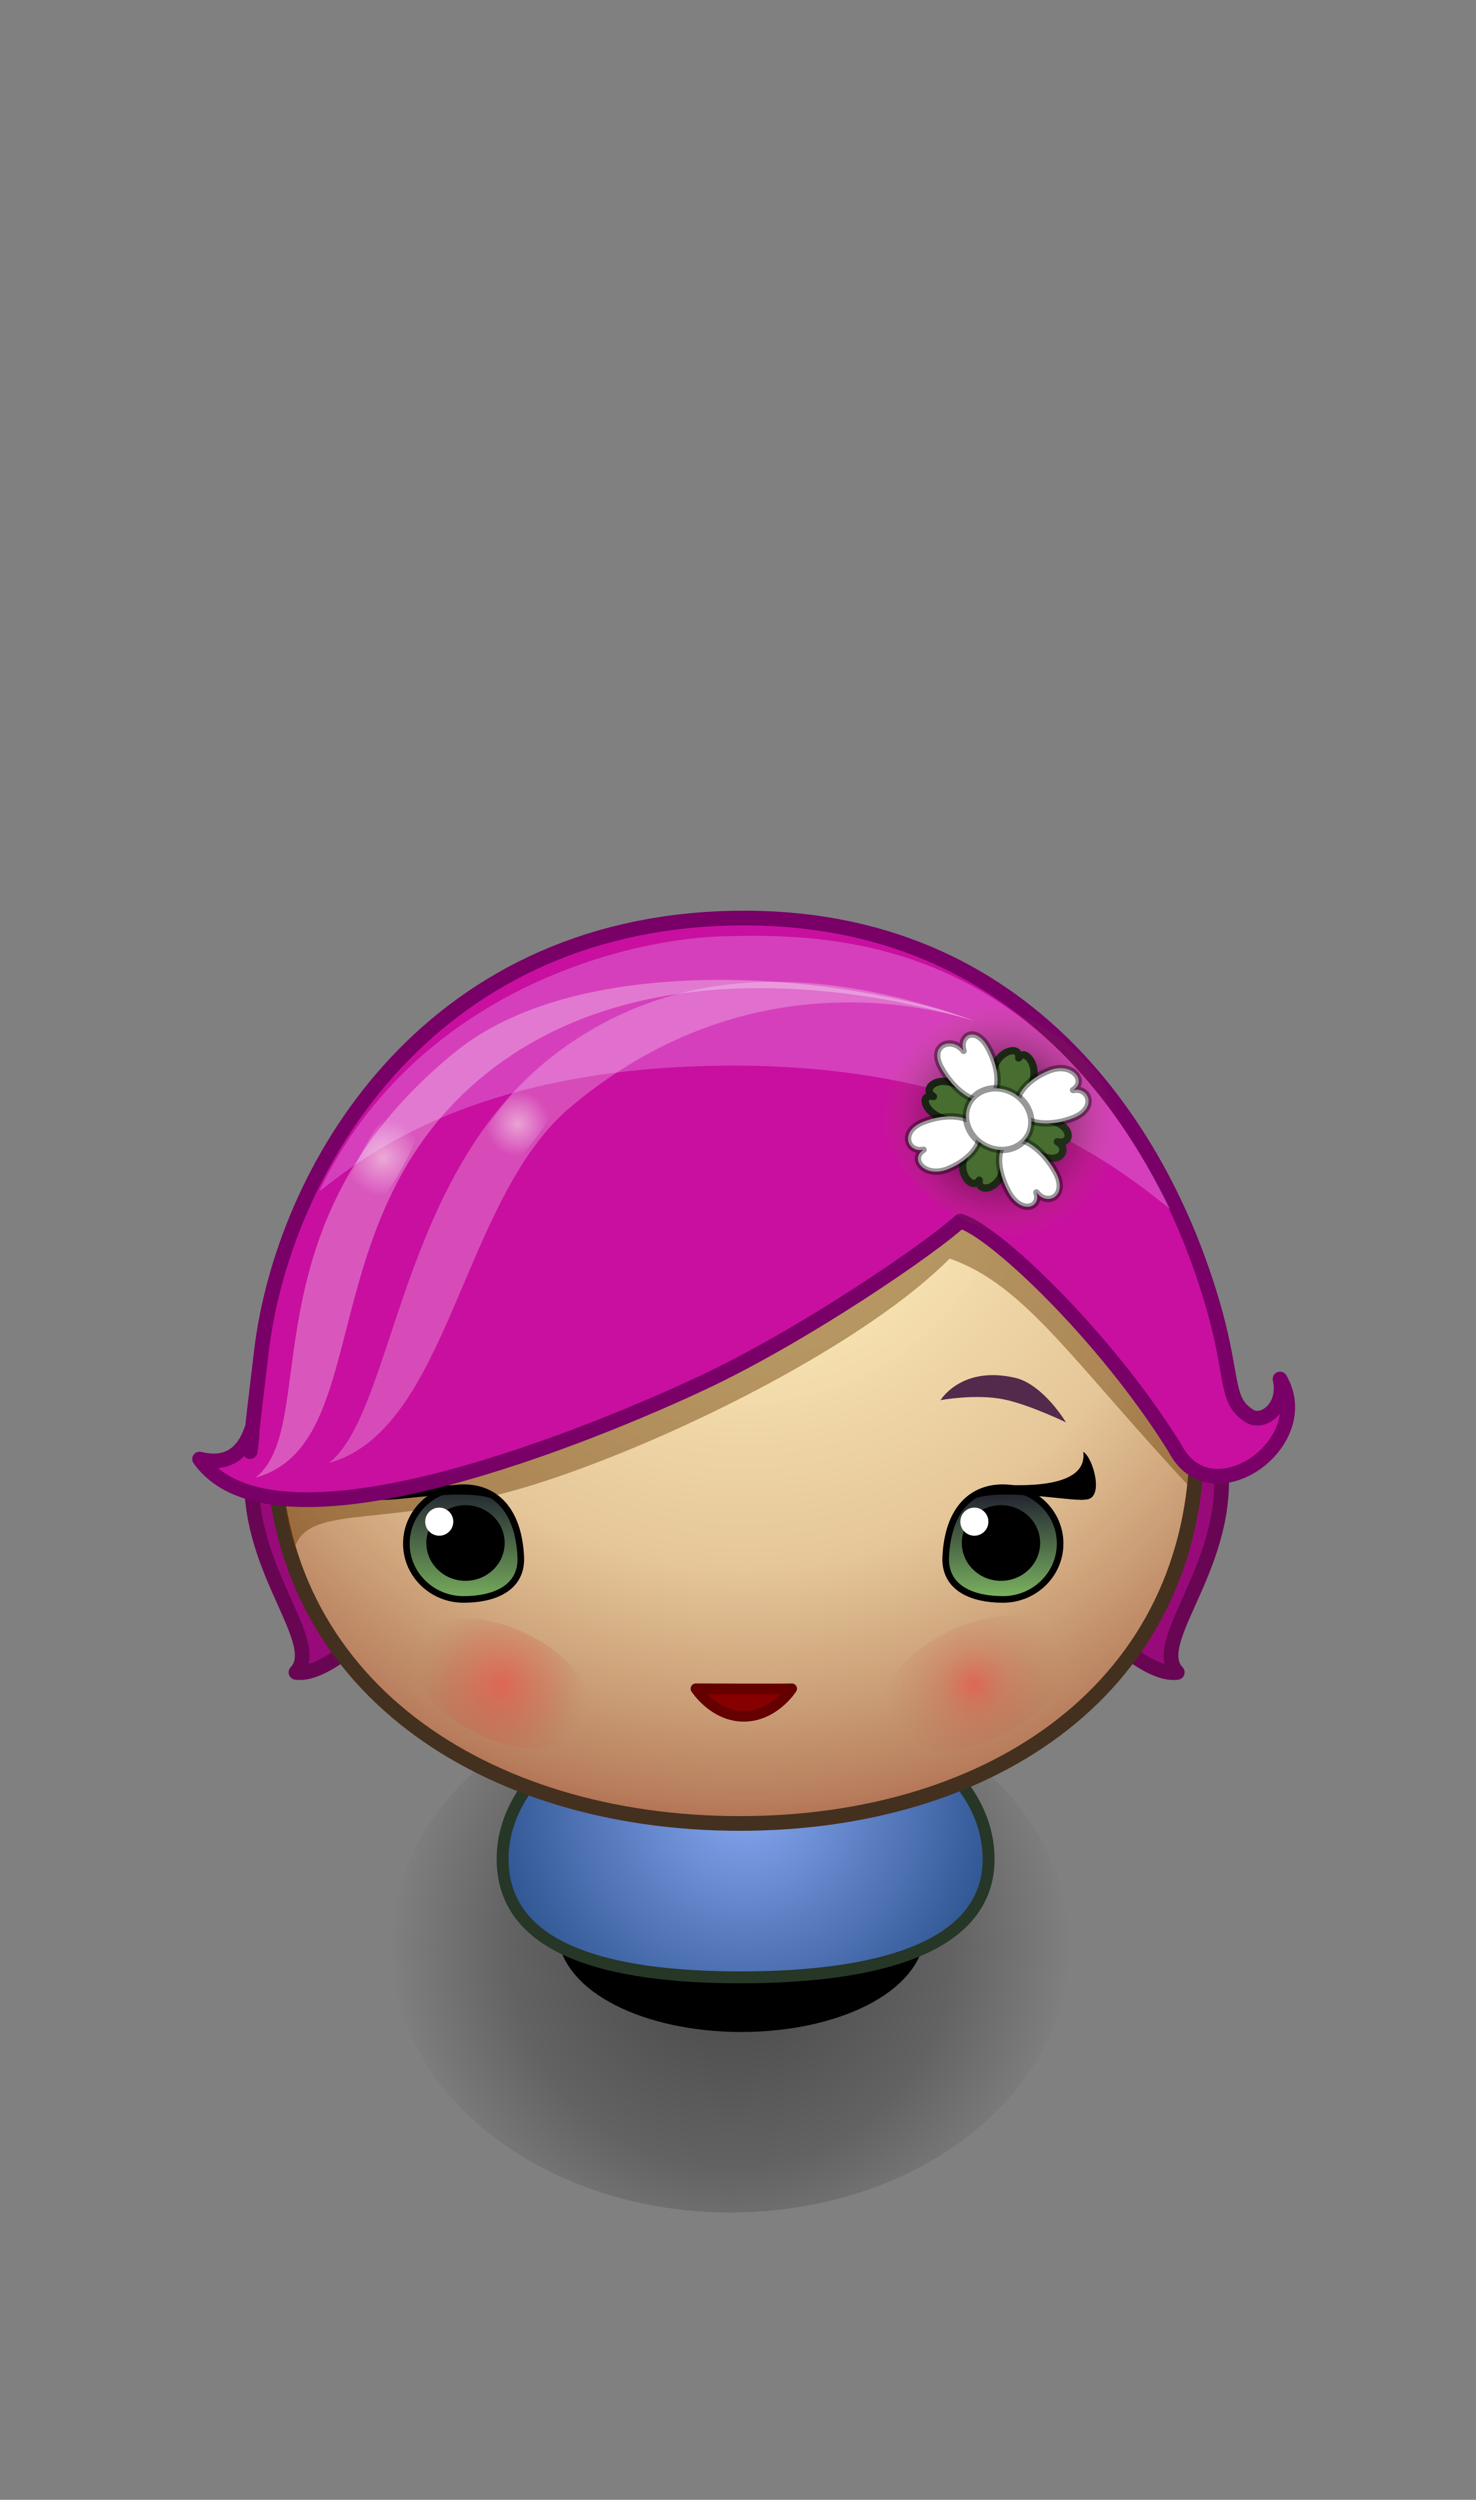 <svg xmlns="http://www.w3.org/2000/svg" baseProfile="full" width="101" height="171">
 <rect width="100%" height="100%" fill="#808080" stroke="none"/>
 <radialGradient id="a" cx="49.982" cy="133.131" r="23.251" gradientUnits="userSpaceOnUse">
  <stop offset="0" stop-opacity=".463"/>
  <stop offset=".648" stop-opacity=".231"/>
  <stop offset="1" stop-opacity="0"/>
 </radialGradient>
 <ellipse fill="url(#a)" cx="49.982" cy="133.131" rx="23.209" ry="18.22"/>
 <path stroke-width="2.172" stroke-linejoin="round" stroke="#000" d="M50.727 126.227c6.342 0 11.484 2.616 11.484 5.843s-5.142 5.842-11.484 5.842c-6.343 0-11.484-2.615-11.484-5.842 0-3.227 5.141-5.843 11.484-5.843z"/>
 <radialGradient id="b" cx="51.021" cy="123.142" r="22.256" gradientUnits="userSpaceOnUse">
  <stop offset="0" stop-color="#88A8F2" stop-opacity=".996"/>
  <stop offset=".514" stop-color="#4F73B5" stop-opacity=".996"/>
  <stop offset=".996" stop-color="#173F78" stop-opacity=".996"/>
 </radialGradient>
 <path fill="url(#b)" stroke-width=".814" stroke-linejoin="round" stroke="#263627" d="M51.021 116.008c9.183 0 16.628 4.996 16.628 11.159 0 6.162-7.799 8.095-16.982 8.095s-16.274-1.933-16.274-8.095c0-6.163 7.445-11.159 16.628-11.159z"/>
 <path fill="#980A79" stroke-width="1.005" stroke-linejoin="round" stroke="#690654" d="M17.479 98.839c-1.621 7.668 4.893 13.326 2.771 15.56 2.122.335 5.716-3.499 5.716-3.499l1.675-20.772c-3.499 2.792-8.541 1.042-10.162 8.71zm65.853 0c1.622 7.668-4.893 13.326-2.771 15.56-2.122.335-5.716-3.499-5.716-3.499L73.17 90.128c3.499 2.792 8.541 1.042 10.162 8.71z"/>
 <radialGradient id="c" cx="50.976" cy="77.449" r="49.63" gradientUnits="userSpaceOnUse" gradientTransform="rotate(90 50.976 77.449)">
  <stop offset="0" stop-color="#FFFAE8" stop-opacity=".996"/>
  <stop offset=".14" stop-color="#FEB" stop-opacity=".996"/>
  <stop offset=".603" stop-color="#E5C699"/>
  <stop offset=".788" stop-color="#CB9F77"/>
  <stop offset=".928" stop-color="#B77C5C"/>
  <stop offset="1" stop-color="#A45A42"/>
 </radialGradient>
 <path fill="url(#c)" stroke-width="1.005" stroke-linejoin="round" stroke="#44301E" d="M50.3 68.317c17.455 0 31.605 13.526 31.605 30.21 0 16.685-13.827 26.208-31.28 26.208-17.455 0-31.928-9.523-31.928-26.208 0-16.684 14.15-30.21 31.604-30.21z"/>
 <path fill="#673902" fill-opacity=".443" d="M81.3 101.603c-8.04-8.636-11.167-13.699-16.316-15.511-5.553 5.61-18.173 12.087-27.666 15.214-10.675 3.516-16.179 1.325-17.182 4.643-.894-2.625-3.287-16.05 4.411-20.202 7.698-4.153 18.233-5.572 19.347-5.572 1.114 0 27.35.203 27.35.203S82.11 92.082 81.3 101.603z"/>
 <path fill="#860000" stroke-width=".718" stroke-linejoin="round" stroke="#640000" d="M47.617 115.515s6.338.029 6.56 0c0 0-1.21 1.895-3.28 1.895-2.063 0-3.28-1.895-3.28-1.895z"/>
 <linearGradient id="d" gradientUnits="objectBoundingBox" x1=".484" y1=".072" x2="1.38" y2=".072" gradientTransform="rotate(88.724 .484 .072)">
  <stop offset="0" stop-color="#232531" stop-opacity=".996"/>
  <stop offset="1" stop-color="#78B05E" stop-opacity=".996"/>
 </linearGradient>
 <path fill="url(#d)" stroke-width=".452" stroke-linejoin="round" stroke="#000" d="M68.629 101.765c2.16 0 3.913 1.712 3.913 3.823 0 2.111-1.752 3.822-3.913 3.822-2.162 0-4.016-.811-3.914-2.919.155-3.217 1.752-4.726 3.913-4.726z"/>
 <path d="M68.495 102.962c1.48 0 2.68 1.158 2.68 2.587 0 1.429-1.2 2.588-2.68 2.588-1.48 0-2.68-1.159-2.68-2.588s1.2-2.587 2.68-2.587z"/>
 <path fill="#FFF" d="M66.674 103.13a.96.96 0 110 1.921.96.96 0 010-1.921z"/>
 <path fill="#532A4B" d="M72.954 97.311c.262.106-2.456-1.206-4.212-1.576-1.954-.41-4.383.043-4.383.043s1.428-2.397 5.14-1.52c1.08.254 2.38 1.36 3.455 3.053z"/>
 <path d="M68.338 101.599c.026-.141 6.165.646 5.788-2.289.678.401 1.488 3.269.133 3.269-1.005.186-6.984-1.126-8.422.414.865-.87 1.828-1.159 2.501-1.394z"/>
 <linearGradient id="e" gradientUnits="objectBoundingBox" x1=".5" y1=".019" x2="1.508" y2=".019" gradientTransform="rotate(90.85 .5 .019)">
  <stop offset="0" stop-color="#232531" stop-opacity=".996"/>
  <stop offset="1" stop-color="#78B05E" stop-opacity=".996"/>
 </linearGradient>
 <path fill="url(#e)" stroke-width=".452" stroke-linejoin="round" stroke="#000" d="M31.72 101.765c-2.16 0-3.913 1.712-3.913 3.823 0 2.111 1.752 3.822 3.914 3.822 2.16 0 4.015-.811 3.913-2.919-.155-3.217-1.752-4.726-3.913-4.726z"/>
 <path d="M31.854 102.962c-1.48 0-2.68 1.158-2.68 2.587 0 1.429 1.2 2.588 2.68 2.588 1.48 0 2.68-1.159 2.68-2.588s-1.2-2.587-2.68-2.587z"/>
 <path fill="#FFF" d="M30.057 103.13a.96.96 0 100 1.921.96.96 0 000-1.921z"/>
 <path fill="#6E4A29" d="M27.395 97.311c-.262.106 2.456-1.206 4.212-1.576 1.954-.41 4.384.043 4.384.043s-1.43-2.397-5.14-1.52c-1.081.254-2.38 1.36-3.456 3.053z"/>
 <path d="M32.011 101.599c-.026-.141-6.165.646-5.788-2.289-.678.401-1.488 3.269-.133 3.269 1.005.186 6.984-1.126 8.422.414-.865-.87-1.828-1.159-2.501-1.394z"/>
 <path fill="#C80FA0" stroke-width="1.005" stroke-linejoin="round" stroke="#780066" d="M80.407 99.072c2.457 4.765 9.713-.345 7.182-4.738.447 1.936-1.171 3.107-2.085 2.532-2.01-1.266-.71-2.951-3.5-10.647-2.788-7.695-11.09-23.814-31.83-23.414-21.246.41-30.817 17.505-32.279 29.567-1.461 12.062-.369 4.498-.7 5.462-.41 1.19-1.34 2.531-3.537 1.972 5.286 7.446 27.686-2.063 34.381-5.201 7.148-3.35 15.859-9.38 17.66-11.07 2.126.498 9.794 7.645 14.708 15.537z"/>
 <path fill="#ED94EC" fill-opacity=".369" d="M50.077 64.037c9.22-.265 21.593 1.563 30 18.682-3.107-2.465-11.748-9.826-29.881-9.826-18.132 0-25.748 6.648-28.362 8.61 6.584-13.776 21.319-17.466 28.243-17.466z"/>
 <radialGradient id="f" cx="66.652" cy="115.182" r="6.232" gradientUnits="userSpaceOnUse" gradientTransform="rotate(187.505 66.652 115.182)">
  <stop offset="0" stop-color="#F73939" stop-opacity=".502"/>
  <stop offset=".384" stop-color="#D35447" stop-opacity=".255"/>
  <stop offset="1" stop-color="#B06F55" stop-opacity="0"/>
 </radialGradient>
 <path fill="url(#f)" d="M64.93 111.598c-3.428 1.647-5.437 4.587-4.486 6.566.95 1.98 4.5 2.249 7.93.602 3.428-1.646 5.437-4.586 4.487-6.566-.951-1.979-4.502-2.249-7.93-.602z"/>
 <radialGradient id="g" cx="34.365" cy="115.182" r="5.973" gradientUnits="userSpaceOnUse" gradientTransform="rotate(-7.505 34.365 115.182)">
  <stop offset="0" stop-color="#F73939" stop-opacity=".502"/>
  <stop offset=".595" stop-color="#D35447" stop-opacity=".255"/>
  <stop offset="1" stop-color="#B06F55" stop-opacity="0"/>
 </radialGradient>
 <path fill="url(#g)" d="M36.015 111.747c3.286 1.578 5.212 4.396 4.3 6.293-.91 1.897-4.314 2.156-7.6.577-3.286-1.578-5.212-4.396-4.3-6.293.91-1.897 4.314-2.155 7.6-.577z"/>
 <radialGradient id="h" cx="68.421" cy="76.687" r="8.164" gradientUnits="userSpaceOnUse" gradientTransform="rotate(-68.06 68.42 76.687)">
  <stop offset=".384" stop-opacity=".486"/>
  <stop offset="1" stop-color="#B06F55" stop-opacity="0"/>
 </radialGradient>
 <path fill="url(#h)" d="M60.762 70.83c2.361-3.087 7.704-2.968 11.933.266 4.23 3.234 5.745 8.359 3.384 11.447-2.36 3.087-7.704 2.969-11.933-.266-4.23-3.234-5.745-8.359-3.384-11.446z"/>
 <g stroke-linejoin="round">
  <path fill="#476E30" stroke-width=".498" stroke="#202E18" d="M72.355 78.105c.768.434.316 1.493-.976 1.004-1.292-.489-2.162-1.418-1.943-2.076.219-.658 1.444-.795 2.736-.306 1.291.489 1.106 1.583.183 1.378z"/>
  <path fill="#476E30" stroke-width=".498" stroke="#1D2916" d="M67.005 80.73c-.385.684-1.44-.295-1.048-1.47.39-1.174 1.293-1.905 2.017-1.63.723.273.993 1.447.602 2.622-.39 1.175-1.697 1.332-1.57.478z"/>
  <path fill="#476E30" stroke-width=".498" stroke="#192213" d="M63.873 75.008c-.768-.434.082-1.39 1.374-.901 1.292.489 2.162 1.418 1.944 2.076-.22.658-1.444.795-2.736.306-1.292-.489-1.505-1.687-.582-1.481z"/>
  <path fill="#476E30" stroke-width=".498" stroke="#1B2714" d="M69.708 72.372c.386-.684 1.353.409.962 1.584-.39 1.174-1.294 1.905-2.017 1.631-.724-.274-.994-1.448-.603-2.623.39-1.174 1.784-1.446 1.658-.592z"/>
  <path fill="#FFF" stroke-width=".434" stroke="#000" stroke-opacity=".404" d="M70.919 81.565c.365 1.068-1.067 1.554-1.928-.035-.86-1.589-.83-3.174.07-3.541.9-.367 2.328.624 3.189 2.212.86 1.59-.57 2.376-1.331 1.364zM63.2 78.648c-1.103.238-1.673-1.24-.066-1.895s3.3-.465 3.783.425c.482.89-.43 2.142-2.037 2.797-1.607.655-2.683-.708-1.68-1.327zm2.736-6.76c-.365-1.068.839-1.79 1.7-.202.86 1.589.829 3.174-.071 3.541-.9.367-2.327-.624-3.188-2.212-.861-1.59.798-2.139 1.56-1.127zm7.491 2.68c1.102-.238 1.672 1.24.066 1.895-1.608.655-3.301.465-3.783-.425-.482-.89.43-2.142 2.037-2.797 1.607-.655 2.682.708 1.68 1.327z"/>
  <path fill="#FFF" stroke-width=".434" stroke="#000" stroke-opacity=".404" d="M70.48 77.365c-.359 1.076-1.608 1.586-2.791 1.138-1.184-.448-1.853-1.683-1.495-2.76.357-1.075 1.607-1.585 2.79-1.137 1.184.448 1.853 1.683 1.495 2.76z"/>
 </g>
 <path fill="#FFF" fill-opacity=".251" d="M66.732 69.85c-3.871-1.191-16.007-3.946-27.696 5.882-7.5 6.305-8.264 22.037-16.528 24.345 4.542-3.573 4.69-19.953 15.71-28.142 8.951-6.654 19.506-5.361 28.514-2.085z"/>
 <path fill="#FFF" fill-opacity=".302" d="M66.732 69.85c-3.871-1.191-21.441-5.972-33.391 3.536-12.21 9.716-7.594 25.388-15.858 27.696 4.541-3.573-.931-17.31 13.699-29.147 8.67-7.016 26.542-5.361 35.55-2.085z"/>
 <radialGradient id="i" cx="35.427" cy="76.869" r="2.222" gradientUnits="userSpaceOnUse" gradientTransform="rotate(-105.355 35.427 76.869)">
  <stop offset="0" stop-color="#FEFFEF" stop-opacity=".486"/>
  <stop offset="1" stop-color="#FFF" stop-opacity="0"/>
 </radialGradient>
 <path fill="url(#i)" d="M34.172 75.91c1.906-2.494 4.013-4.085 4.707-3.556.693.53-.29 2.981-2.197 5.474-1.907 2.493-4.014 4.085-4.707 3.555-.693-.53.29-2.98 2.197-5.474z"/>
 <radialGradient id="j" cx="26.239" cy="79.186" r="2.612" gradientUnits="userSpaceOnUse" gradientTransform="rotate(-108.905 26.239 79.186)">
  <stop offset="0" stop-color="#FEFFEF" stop-opacity=".486"/>
  <stop offset="1" stop-color="#FFF" stop-opacity="0"/>
 </radialGradient>
 <path fill="url(#j)" d="M24.962 78.48c1.517-2.746 3.32-4.658 4.025-4.268.705.39.047 2.933-1.47 5.68-1.518 2.747-3.32 4.658-4.026 4.269-.705-.39-.047-2.933 1.47-5.68z"/>
</svg>
